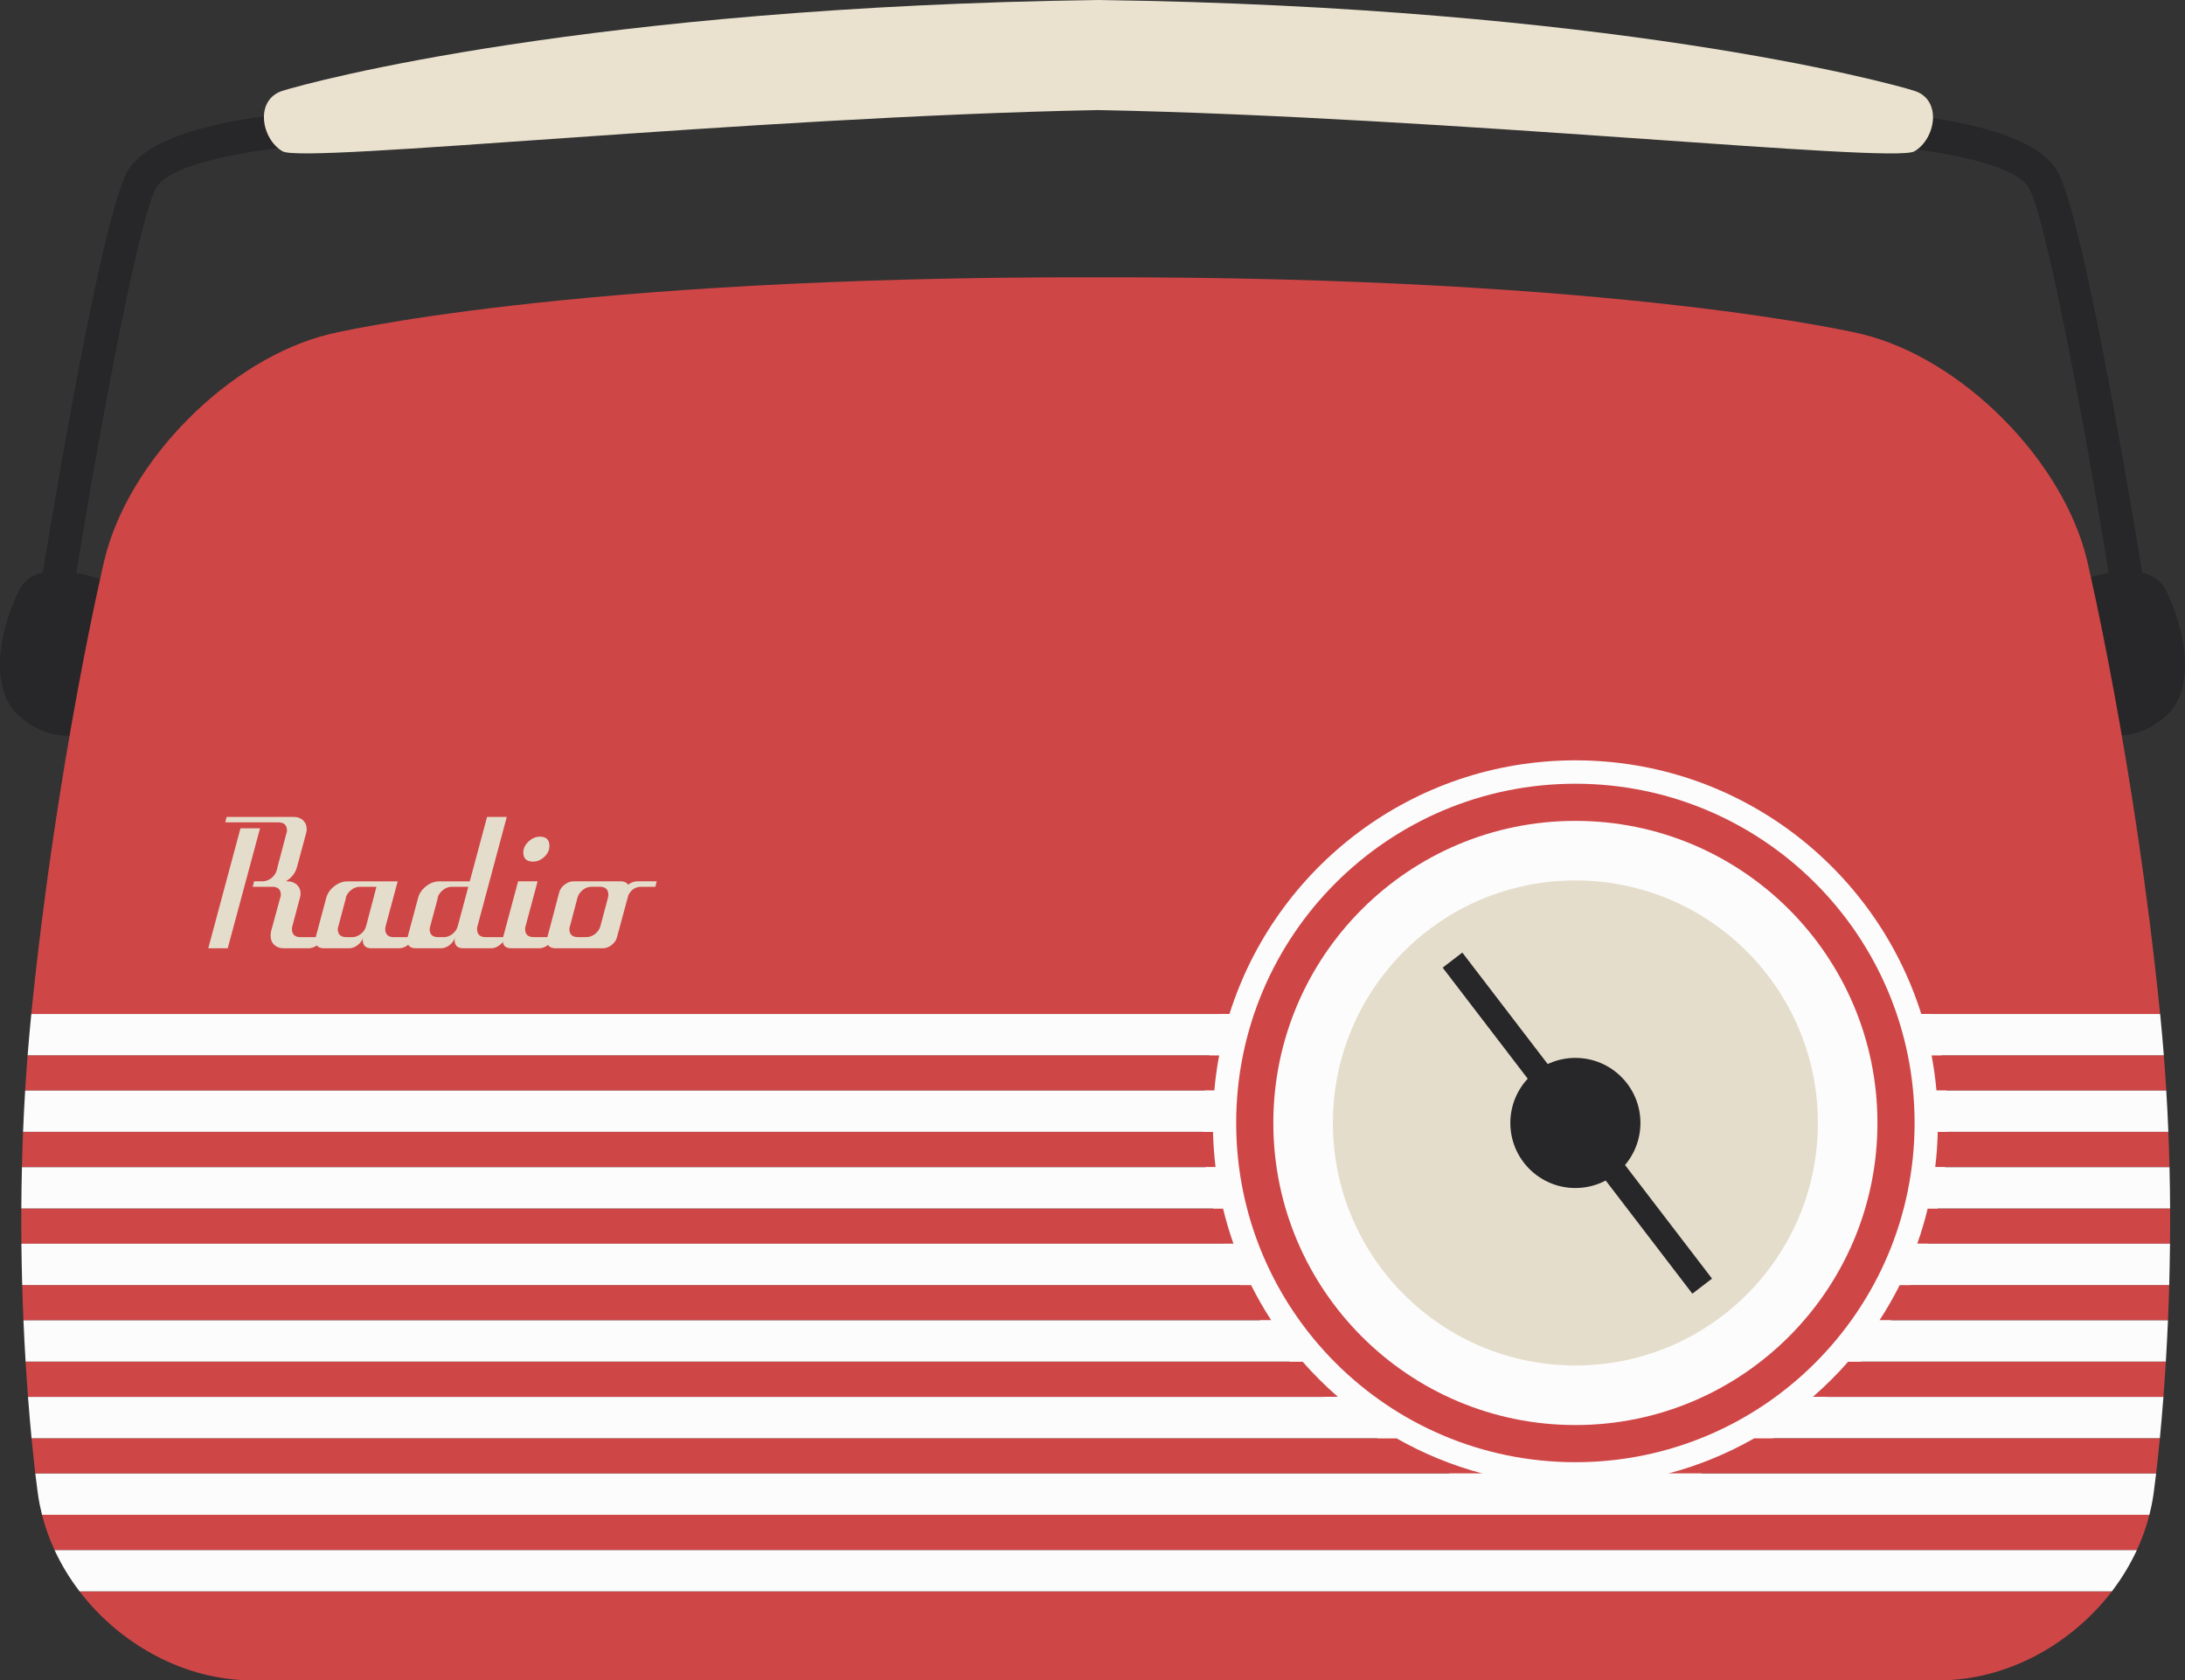 <svg xmlns="http://www.w3.org/2000/svg" width="1080" height="830.47" viewBox="0 0 1080 830.47"><rect x="0" y="0" width="1080" height="830.47" fill="#333333" stroke="none"/><g id="a"/><g id="b"><g id="c"><g id="d"><path d="M34.86 300.45l-16.11-2.57c3.09-19.36 30.56-189.87 44.54-213.63 15.11-25.69 89.85-29.38 104.68-29.86l.53 16.31c-33.15 1.08-83.34 8.56-91.14 21.82-9.4 15.98-30.56 133.1-42.49 207.92z" fill="#272628"/><path d="M51.28 286.93s-33.32-13.6-42.15 5.44c-14.14 30.46-9.63 51.56-1.36 59.83 17.68 17.68 36.72 9.52 36.72 9.52l6.8-74.79z" fill="#272628"/><path d="M1045.14 300.45c-11.93-74.82-33.09-191.94-42.49-207.92-7.81-13.27-57.99-20.75-91.14-21.82l.53-16.31c14.83.48 89.57 4.17 104.68 29.86 13.97 23.76 41.45 194.26 44.54 213.63l-16.11 2.57z" fill="#272628"/><path d="M1028.72 286.93s33.32-13.6 42.15 5.44c14.14 30.46 9.63 51.56 1.36 59.83-17.68 17.68-36.72 9.52-36.72 9.52l-6.8-74.79z" fill="#272628"/><path d="M542.95 54.39c-173.46 3.4-392.74 26.52-403.27 20.4-10.54-6.12-13.94-25.5.0-29.92C153.62 40.46 290.95 3.4 542.95.0c251.99 3.4 389.33 40.46 403.27 44.88 13.94 4.42 10.54 23.8.0 29.92-10.54 6.12-229.81-17-403.27-20.4z" fill="#eae2cf"/><g><path d="M962.65 555c0 101.61-82.37 183.98-183.98 183.98s-183.98-82.37-183.98-183.98 82.37-183.98 183.98-183.98S962.65 453.39 962.65 555z" fill="#fcfcfc"/><path d="M946.34 555c0 92.59-75.06 167.66-167.66 167.66s-167.66-75.06-167.66-167.66 75.06-167.66 167.66-167.66 167.66 75.06 167.66 167.66z" fill="#cf4647"/><path d="M927.98 555c0 82.45-66.85 149.3-149.3 149.3s-149.3-66.85-149.3-149.3 66.85-149.3 149.3-149.3 149.3 66.85 149.3 149.3z" fill="#fcfcfc"/><g><path d="M618.36 635.09H10.97c.17 6.01.37 11.84.62 17.46H628.37c-3.65-5.61-6.99-11.43-10.01-17.46z" fill="#cf4647"/><path d="M643.81 672.95H12.65c.37 6.16.77 12.02 1.19 17.45h647.5c-6.23-5.41-12.09-11.24-17.53-17.45z" fill="#cf4647"/><path d="M26.97 766.1H1056.21c2.59-5.61 4.68-11.45 6.2-17.45H20.77c1.52 6 3.61 11.84 6.2 17.45z" fill="#cf4647"/><path d="M690.14 710.79H15.6c.68 7.05 1.33 12.94 1.86 17.46h715.3c-15.08-3.99-29.37-9.91-42.62-17.46z" fill="#cf4647"/><path d="M599.57 559.39H11.39c-.24 5.9-.41 11.71-.55 17.46H600.83c-.7-5.74-1.12-11.56-1.26-17.46z" fill="#cf4647"/><path d="M778.68 375.78c80.22.0 148.11 52.7 170.97 125.37h118.05c-12.65-125.56-36.09-224.14-36.09-224.14-11.77-49.5-61.85-99.85-111.29-111.88.0.0-117.45-28.59-378.74-28.08-261.28-.5-378.74 28.08-378.74 28.08-49.44 12.03-99.52 62.38-111.29 111.88.0.0-23.44 98.59-36.09 224.14H607.7c22.86-72.66 90.76-125.37 170.97-125.37z" fill="#cf4647"/><path d="M604.51 597.25H10.54c-.03 5.93-.02 11.76.04 17.45H609.68c-2.01-5.69-3.73-11.51-5.17-17.45z" fill="#cf4647"/><path d="M602.62 521.54H13.65c-.46 5.86-.88 11.69-1.23 17.45H600.21c.52-5.9 1.33-11.72 2.42-17.45z" fill="#cf4647"/><path d="M124.68 830.47H958.5c33.31.0 65.22-17.66 85.36-43.97H39.32c20.13 26.32 52.05 43.97 85.36 43.97z" fill="#cf4647"/><path d="M824.6 728.25h241.12c.53-4.52 1.18-10.41 1.86-17.46h-200.36c-13.25 7.55-27.53 13.47-42.62 17.46z" fill="#cf4647"/><path d="M954.73 521.54c1.08 5.73 1.9 11.55 2.42 17.45h113.6c-.35-5.76-.76-11.59-1.22-17.45h-114.8z" fill="#cf4647"/><path d="M928.99 652.55h142.6c.24-5.62.45-11.45.62-17.46h-133.21c-3.02 6.02-6.36 11.84-10.01 17.46z" fill="#cf4647"/><path d="M947.67 614.69h124.92c.06-5.69.07-11.52.04-17.45h-119.8c-1.43 5.94-3.16 11.76-5.17 17.45z" fill="#cf4647"/><path d="M956.52 576.85h115.82c-.14-5.74-.31-11.55-.55-17.46h-114c-.14 5.9-.56 11.72-1.26 17.46z" fill="#cf4647"/><path d="M896.02 690.4h173.32c.41-5.43.82-11.29 1.19-17.45H913.55c-5.44 6.21-11.29 12.04-17.53 17.45z" fill="#cf4647"/><path d="M954.73 521.54h114.8c-.5-6.33-1.05-12.69-1.69-19.11-.04-.43-.09-.85-.13-1.28h-118.05c2.09 6.64 3.77 13.45 5.08 20.4z" fill="#fcfcfc"/><path d="M607.7 501.15H15.48c-.04.43-.09.85-.13 1.28-.64 6.42-1.19 12.79-1.69 19.11H602.62c1.31-6.94 2.99-13.76 5.08-20.4z" fill="#fcfcfc"/><path d="M599.46 555c0-5.4.28-10.73.75-16.01H12.43c-.42 6.88-.76 13.69-1.03 20.4H599.57c-.04-1.46-.11-2.92-.11-4.39z" fill="#fcfcfc"/><path d="M957.89 555c0 1.47-.08 2.93-.11 4.39h114c-.27-6.71-.62-13.51-1.04-20.4h-113.6c.47 5.28.75 10.61.75 16.01z" fill="#fcfcfc"/><path d="M952.84 597.25h119.8c-.04-6.66-.14-13.47-.3-20.4h-115.82c-.84 6.93-2.07 13.74-3.68 20.4z" fill="#fcfcfc"/><path d="M600.83 576.85H10.84c-.17 6.93-.26 13.74-.3 20.4H604.51c-1.61-6.66-2.84-13.47-3.68-20.4z" fill="#fcfcfc"/><path d="M609.68 614.69H10.58c.07 7.01.21 13.81.39 20.4H618.36c-3.3-6.58-6.2-13.39-8.68-20.4z" fill="#fcfcfc"/><path d="M938.99 635.09h133.21c.18-6.59.32-13.39.39-20.4h-124.92c-2.48 7.01-5.38 13.82-8.68 20.4z" fill="#fcfcfc"/><path d="M913.55 672.95h156.98c.39-6.44.75-13.24 1.06-20.4h-142.6c-4.66 7.17-9.82 13.98-15.44 20.4z" fill="#fcfcfc"/><path d="M628.37 652.55H11.59c.31 7.16.67 13.96 1.06 20.4H643.81c-5.61-6.41-10.78-13.23-15.44-20.4z" fill="#fcfcfc"/><path d="M661.34 690.4H13.84c.58 7.6 1.18 14.41 1.76 20.4H690.14c-10.28-5.86-19.92-12.7-28.8-20.4z" fill="#fcfcfc"/><path d="M867.22 710.79h200.36c.58-5.99 1.18-12.8 1.76-20.4H896.02c-8.88 7.7-18.52 14.54-28.8 20.4z" fill="#fcfcfc"/><path d="M778.68 734.22c-15.88.0-31.26-2.09-45.92-5.96H17.46c.81 6.9 1.36 10.68 1.36 10.68.48 3.28 1.14 6.53 1.95 9.72H1062.41c.81-3.2 1.47-6.44 1.95-9.72.0.0.55-3.77 1.36-10.68H824.6c-14.66 3.88-30.05 5.96-45.92 5.96z" fill="#fcfcfc"/><path d="M39.32 786.5h1004.53c4.85-6.34 9.02-13.18 12.35-20.4H26.97c3.34 7.22 7.51 14.06 12.36 20.4z" fill="#fcfcfc"/></g><path d="M898.54 555c0 66.2-53.66 119.86-119.86 119.86s-119.86-53.66-119.86-119.86 53.66-119.86 119.86-119.86 119.86 53.66 119.86 119.86z" fill="#e5ddcb"/><path d="M810.83 555c0 17.75-14.4 32.15-32.15 32.15s-32.15-14.4-32.15-32.15 14.4-32.16 32.15-32.16 32.15 14.4 32.15 32.16z" fill="#272628"/><g><path d="M128.54 409.35l-15.98 59.31h-9.61l15.92-59.31h9.67zm31.02 53.81c-.38 1.5-1.25 2.78-2.64 3.87-1.38 1.08-2.82 1.63-4.32 1.63h-12.44c-1.87.0-3.4-.56-4.6-1.69-1.2-1.13-1.79-2.63-1.79-4.51.0-.6.06-1.31.2-2.14l4.53-16.58c.22-.52.32-1 .32-1.45.0-2.68-1.42-4.02-4.26-4.02h-9.64l.67-2.69h4.15c1.57.0 3.05-.54 4.43-1.63 1.38-1.08 2.26-2.41 2.64-3.98l.34-1.34 4.37-16.59c.23-.61.34-1.1.34-1.49.0-2.75-1.43-4.12-4.28-4.12h-26.22l.67-2.69h33.18c1.87.0 3.4.56 4.6 1.69 1.2 1.13 1.79 2.63 1.79 4.5.0.53-.11 1.2-.34 2.03l-4.49 16.67c-.82 2.92-2.65 5.23-5.49 6.95h.9c1.79.0 3.31.56 4.54 1.68 1.23 1.12 1.85 2.58 1.85 4.37.0.6-.11 1.31-.34 2.13l-3.7 13.9c-.15.6-.23 1.09-.23 1.46.0 2.69 1.42 4.04 4.26 4.04h10.99z" fill="#e5ddcb"/><path d="M204.3 463.16c-.37 1.5-1.25 2.78-2.64 3.87-1.38 1.08-2.82 1.63-4.32 1.63h-13.79c-2.84.0-4.26-1.38-4.26-4.15.0-.45.07-.9.22-1.35-.38 1.5-1.25 2.78-2.63 3.87-1.38 1.08-2.82 1.63-4.32 1.63h-12.44c-2.84.0-4.26-1.34-4.26-4.04.0-.45.07-.93.23-1.46v-.11l5.16-19.28c.6-2.24 1.92-4.17 3.98-5.77 2.05-1.61 4.24-2.41 6.56-2.41h24.78l-5.94 22.08c-.15.52-.22 1.01-.22 1.46.0 2.69 1.42 4.04 4.26 4.04h9.64zm-18.21-24.89h-8.27c-1.49.0-2.93.54-4.3 1.63-1.38 1.09-2.25 2.38-2.63 3.88l.04.23-3.66 13.69c-.21.52-.31 1.01-.31 1.45.0 2.68 1.42 4.02 4.26 4.02h2.8c1.57.0 3.03-.54 4.37-1.62 1.34-1.08 2.21-2.37 2.58-3.87l5.1-19.4z" fill="#e5ddcb"/><path d="M250.49 403.74l-14.46 53.92c-.15.52-.22 1.01-.22 1.46.0 2.69 1.42 4.04 4.26 4.04h9.64c-.37 1.5-1.25 2.78-2.64 3.87-1.38 1.08-2.82 1.63-4.32 1.63h-13.79c-2.84.0-4.26-1.38-4.26-4.15.0-.45.07-.9.22-1.35-.38 1.5-1.25 2.78-2.64 3.87-1.38 1.08-2.82 1.63-4.32 1.63h-12.44c-2.84.0-4.26-1.34-4.26-4.04.0-.45.07-.93.23-1.46v-.11l5.16-19.28c.59-2.24 1.91-4.17 3.96-5.77 2.05-1.61 4.22-2.41 6.53-2.41h15.06l8.54-31.84h9.75zm-19.01 34.53h-8.26c-1.49.0-2.92.54-4.3 1.63-1.38 1.09-2.25 2.38-2.62 3.88l.04.23-3.66 13.69c-.21.52-.31 1.01-.31 1.45.0 2.68 1.41 4.02 4.23 4.02h2.78c1.56.0 3-.54 4.34-1.63 1.33-1.09 2.19-2.39 2.56-3.89l5.2-19.37z" fill="#e5ddcb"/><path d="M273.47 463.16c-.37 1.5-1.25 2.78-2.63 3.87-1.38 1.08-2.82 1.63-4.32 1.63h-13.79c-2.84.0-4.26-1.34-4.26-4.04.0-.45.07-.93.22-1.46l7.4-27.58h9.64l-5.93 22.09c-.16.52-.24 1.01-.24 1.46.0 2.69 1.42 4.03 4.26 4.03h9.64zm-9.98-37.33c-3.21.0-4.82-1.49-4.82-4.48.0-2.02.86-3.83 2.58-5.44 1.72-1.61 3.59-2.41 5.61-2.41 3.14.0 4.71 1.53 4.71 4.6.0 2.02-.84 3.81-2.52 5.38-1.68 1.57-3.53 2.35-5.55 2.35z" fill="#e5ddcb"/><path d="M324.59 435.58l-.67 2.69h-6.95c-2.84.0-4.97 1.38-6.39 4.15l-5.61 20.74c-.37 1.5-1.25 2.78-2.63 3.87-1.38 1.08-2.82 1.63-4.32 1.63h-23.43c-2.84.0-4.26-1.34-4.26-4.04.0-.45.07-.93.23-1.46l5.83-22.08c.37-1.5 1.27-2.78 2.69-3.87 1.42-1.08 2.88-1.63 4.37-1.63h23.43c1.64.0 2.84.56 3.59 1.68 1.49-1.12 2.99-1.68 4.48-1.68h9.64zm-24.1 8.18c.15-.6.23-1.08.23-1.46.0-2.69-1.42-4.04-4.24-4.04h-4.14c-1.56.0-3.02.55-4.36 1.63-1.34 1.09-2.2 2.38-2.57 3.88l-3.67 13.91c-.21.6-.31 1.08-.31 1.45.0 2.68 1.42 4.02 4.26 4.02h4.15c1.57.0 3.03-.54 4.37-1.63 1.35-1.08 2.2-2.37 2.58-3.87l3.7-13.9z" fill="#e5ddcb"/></g><path d="M773.53 453.67h12.24v202.97H773.53z" transform="translate(-176.88 588.43) rotate(-37.45)" fill="#272628"/></g></g></g></g></svg>